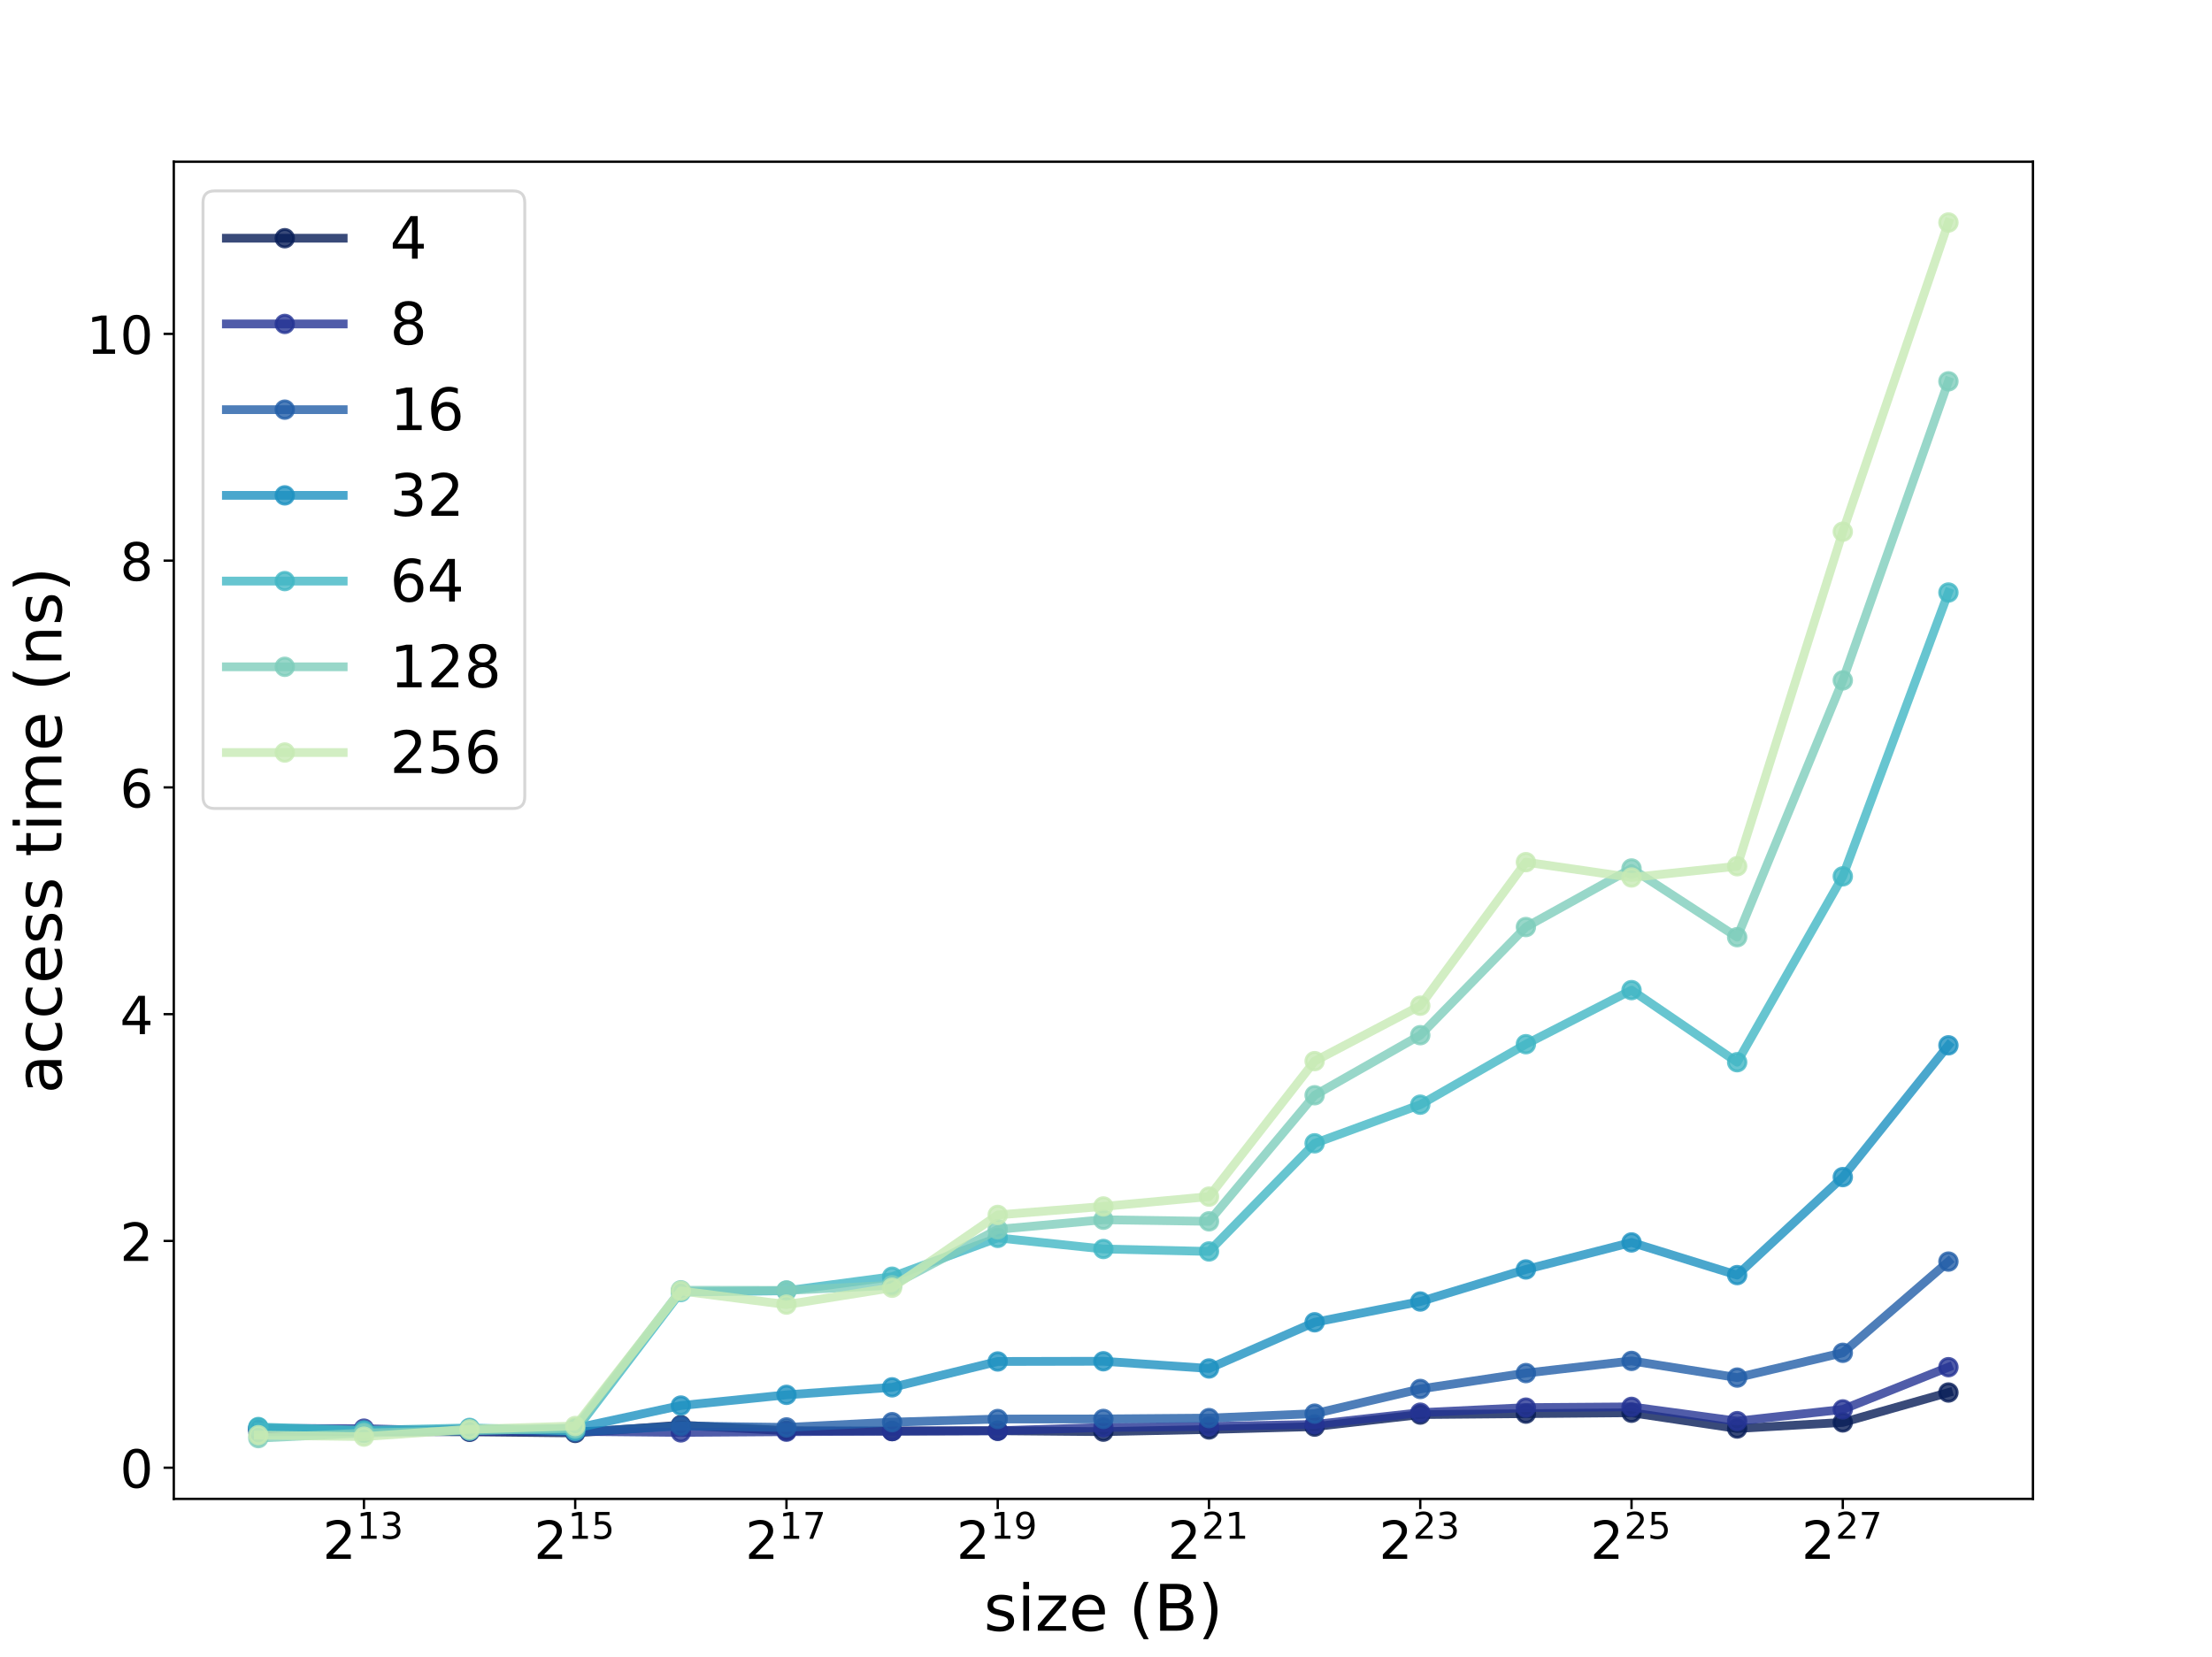 <?xml version="1.0" encoding="utf-8" standalone="no"?>
<!DOCTYPE svg PUBLIC "-//W3C//DTD SVG 1.1//EN"
  "http://www.w3.org/Graphics/SVG/1.1/DTD/svg11.dtd">
<!-- Created with matplotlib (http://matplotlib.org/) -->
<svg height="567.36pt" version="1.1" viewBox="0 0 757.44 567.36" width="757.44pt" xmlns="http://www.w3.org/2000/svg" xmlns:xlink="http://www.w3.org/1999/xlink">
 <defs>
  <style type="text/css">
*{stroke-linecap:butt;stroke-linejoin:round;}
  </style>
 </defs>
 <g id="figure_1">
  <g id="patch_1">
   <path d="M 0 567.36 
L 757.44 567.36 
L 757.44 0 
L 0 0 
z
" style="fill:#ffffff;"/>
  </g>
  <g id="axes_1">
   <g id="patch_2">
    <path d="M 59.513 513.326 
L 696.123 513.326 
L 696.123 55.385 
L 59.513 55.385 
z
" style="fill:#ffffff;"/>
   </g>
   <g id="matplotlib.axis_1">
    <g id="xtick_1">
     <g id="line2d_1">
      <defs>
       <path d="M 0 0 
L 0 3.5 
" id="m1b4992d5d9" style="stroke:#000000;stroke-width:0.8;"/>
      </defs>
      <g>
       <use style="stroke:#000000;stroke-width:0.8;" x="124.621" xlink:href="#m1b4992d5d9" y="513.326"/>
      </g>
     </g>
     <g id="text_1">
      <!-- $\mathdefault{2^{13}}$ -->
      <defs>
       <path d="M 19.188 8.297 
L 53.609 8.297 
L 53.609 0 
L 7.328 0 
L 7.328 8.297 
Q 12.938 14.109 22.625 23.891 
Q 32.328 33.688 34.812 36.531 
Q 39.547 41.844 41.422 45.531 
Q 43.312 49.219 43.312 52.781 
Q 43.312 58.594 39.234 62.25 
Q 35.156 65.922 28.609 65.922 
Q 23.969 65.922 18.812 64.312 
Q 13.672 62.703 7.812 59.422 
L 7.812 69.391 
Q 13.766 71.781 18.938 73 
Q 24.125 74.219 28.422 74.219 
Q 39.75 74.219 46.484 68.547 
Q 53.219 62.891 53.219 53.422 
Q 53.219 48.922 51.531 44.891 
Q 49.859 40.875 45.406 35.406 
Q 44.188 33.984 37.641 27.219 
Q 31.109 20.453 19.188 8.297 
z
" id="DejaVuSans-32"/>
       <path d="M 12.406 8.297 
L 28.516 8.297 
L 28.516 63.922 
L 10.984 60.406 
L 10.984 69.391 
L 28.422 72.906 
L 38.281 72.906 
L 38.281 8.297 
L 54.391 8.297 
L 54.391 0 
L 12.406 0 
z
" id="DejaVuSans-31"/>
       <path d="M 40.578 39.312 
Q 47.656 37.797 51.625 33 
Q 55.609 28.219 55.609 21.188 
Q 55.609 10.406 48.188 4.484 
Q 40.766 -1.422 27.094 -1.422 
Q 22.516 -1.422 17.656 -0.516 
Q 12.797 0.391 7.625 2.203 
L 7.625 11.719 
Q 11.719 9.328 16.594 8.109 
Q 21.484 6.891 26.812 6.891 
Q 36.078 6.891 40.938 10.547 
Q 45.797 14.203 45.797 21.188 
Q 45.797 27.641 41.281 31.266 
Q 36.766 34.906 28.719 34.906 
L 20.219 34.906 
L 20.219 43.016 
L 29.109 43.016 
Q 36.375 43.016 40.234 45.922 
Q 44.094 48.828 44.094 54.297 
Q 44.094 59.906 40.109 62.906 
Q 36.141 65.922 28.719 65.922 
Q 24.656 65.922 20.016 65.031 
Q 15.375 64.156 9.812 62.312 
L 9.812 71.094 
Q 15.438 72.656 20.344 73.438 
Q 25.25 74.219 29.594 74.219 
Q 40.828 74.219 47.359 69.109 
Q 53.906 64.016 53.906 55.328 
Q 53.906 49.266 50.438 45.094 
Q 46.969 40.922 40.578 39.312 
z
" id="DejaVuSans-33"/>
      </defs>
      <g transform="translate(110.491 534.003)scale(0.18 -0.18)">
       <use transform="translate(0 0.766)" xlink:href="#DejaVuSans-32"/>
       <use transform="translate(64.58 39.047)scale(0.7)" xlink:href="#DejaVuSans-31"/>
       <use transform="translate(109.116 39.047)scale(0.7)" xlink:href="#DejaVuSans-33"/>
      </g>
     </g>
    </g>
    <g id="xtick_2">
     <g id="line2d_2">
      <g>
       <use style="stroke:#000000;stroke-width:0.8;" x="196.963" xlink:href="#m1b4992d5d9" y="513.326"/>
      </g>
     </g>
     <g id="text_2">
      <!-- $\mathdefault{2^{15}}$ -->
      <defs>
       <path d="M 10.797 72.906 
L 49.516 72.906 
L 49.516 64.594 
L 19.828 64.594 
L 19.828 46.734 
Q 21.969 47.469 24.109 47.828 
Q 26.266 48.188 28.422 48.188 
Q 40.625 48.188 47.75 41.5 
Q 54.891 34.812 54.891 23.391 
Q 54.891 11.625 47.562 5.094 
Q 40.234 -1.422 26.906 -1.422 
Q 22.312 -1.422 17.547 -0.641 
Q 12.797 0.141 7.719 1.703 
L 7.719 11.625 
Q 12.109 9.234 16.797 8.062 
Q 21.484 6.891 26.703 6.891 
Q 35.156 6.891 40.078 11.328 
Q 45.016 15.766 45.016 23.391 
Q 45.016 31 40.078 35.438 
Q 35.156 39.891 26.703 39.891 
Q 22.75 39.891 18.812 39.016 
Q 14.891 38.141 10.797 36.281 
z
" id="DejaVuSans-35"/>
      </defs>
      <g transform="translate(182.833 534.003)scale(0.18 -0.18)">
       <use transform="translate(0 0.684)" xlink:href="#DejaVuSans-32"/>
       <use transform="translate(64.58 38.966)scale(0.7)" xlink:href="#DejaVuSans-31"/>
       <use transform="translate(109.116 38.966)scale(0.7)" xlink:href="#DejaVuSans-35"/>
      </g>
     </g>
    </g>
    <g id="xtick_3">
     <g id="line2d_3">
      <g>
       <use style="stroke:#000000;stroke-width:0.8;" x="269.305" xlink:href="#m1b4992d5d9" y="513.326"/>
      </g>
     </g>
     <g id="text_3">
      <!-- $\mathdefault{2^{17}}$ -->
      <defs>
       <path d="M 8.203 72.906 
L 55.078 72.906 
L 55.078 68.703 
L 28.609 0 
L 18.312 0 
L 43.219 64.594 
L 8.203 64.594 
z
" id="DejaVuSans-37"/>
      </defs>
      <g transform="translate(255.175 534.003)scale(0.18 -0.18)">
       <use transform="translate(0 0.684)" xlink:href="#DejaVuSans-32"/>
       <use transform="translate(64.58 38.966)scale(0.7)" xlink:href="#DejaVuSans-31"/>
       <use transform="translate(109.116 38.966)scale(0.7)" xlink:href="#DejaVuSans-37"/>
      </g>
     </g>
    </g>
    <g id="xtick_4">
     <g id="line2d_4">
      <g>
       <use style="stroke:#000000;stroke-width:0.8;" x="341.647" xlink:href="#m1b4992d5d9" y="513.326"/>
      </g>
     </g>
     <g id="text_4">
      <!-- $\mathdefault{2^{19}}$ -->
      <defs>
       <path d="M 10.984 1.516 
L 10.984 10.5 
Q 14.703 8.734 18.5 7.812 
Q 22.312 6.891 25.984 6.891 
Q 35.75 6.891 40.891 13.453 
Q 46.047 20.016 46.781 33.406 
Q 43.953 29.203 39.594 26.953 
Q 35.25 24.703 29.984 24.703 
Q 19.047 24.703 12.672 31.312 
Q 6.297 37.938 6.297 49.422 
Q 6.297 60.641 12.938 67.422 
Q 19.578 74.219 30.609 74.219 
Q 43.266 74.219 49.922 64.516 
Q 56.594 54.828 56.594 36.375 
Q 56.594 19.141 48.406 8.859 
Q 40.234 -1.422 26.422 -1.422 
Q 22.703 -1.422 18.891 -0.688 
Q 15.094 0.047 10.984 1.516 
z
M 30.609 32.422 
Q 37.25 32.422 41.125 36.953 
Q 45.016 41.5 45.016 49.422 
Q 45.016 57.281 41.125 61.844 
Q 37.25 66.406 30.609 66.406 
Q 23.969 66.406 20.094 61.844 
Q 16.219 57.281 16.219 49.422 
Q 16.219 41.5 20.094 36.953 
Q 23.969 32.422 30.609 32.422 
z
" id="DejaVuSans-39"/>
      </defs>
      <g transform="translate(327.517 534.003)scale(0.18 -0.18)">
       <use transform="translate(0 0.766)" xlink:href="#DejaVuSans-32"/>
       <use transform="translate(64.58 39.047)scale(0.7)" xlink:href="#DejaVuSans-31"/>
       <use transform="translate(109.116 39.047)scale(0.7)" xlink:href="#DejaVuSans-39"/>
      </g>
     </g>
    </g>
    <g id="xtick_5">
     <g id="line2d_5">
      <g>
       <use style="stroke:#000000;stroke-width:0.8;" x="413.989" xlink:href="#m1b4992d5d9" y="513.326"/>
      </g>
     </g>
     <g id="text_5">
      <!-- $\mathdefault{2^{21}}$ -->
      <g transform="translate(399.859 534.003)scale(0.18 -0.18)">
       <use transform="translate(0 0.766)" xlink:href="#DejaVuSans-32"/>
       <use transform="translate(64.58 39.047)scale(0.7)" xlink:href="#DejaVuSans-32"/>
       <use transform="translate(109.116 39.047)scale(0.7)" xlink:href="#DejaVuSans-31"/>
      </g>
     </g>
    </g>
    <g id="xtick_6">
     <g id="line2d_6">
      <g>
       <use style="stroke:#000000;stroke-width:0.8;" x="486.331" xlink:href="#m1b4992d5d9" y="513.326"/>
      </g>
     </g>
     <g id="text_6">
      <!-- $\mathdefault{2^{23}}$ -->
      <g transform="translate(472.201 534.003)scale(0.18 -0.18)">
       <use transform="translate(0 0.766)" xlink:href="#DejaVuSans-32"/>
       <use transform="translate(64.58 39.047)scale(0.7)" xlink:href="#DejaVuSans-32"/>
       <use transform="translate(109.116 39.047)scale(0.7)" xlink:href="#DejaVuSans-33"/>
      </g>
     </g>
    </g>
    <g id="xtick_7">
     <g id="line2d_7">
      <g>
       <use style="stroke:#000000;stroke-width:0.8;" x="558.673" xlink:href="#m1b4992d5d9" y="513.326"/>
      </g>
     </g>
     <g id="text_7">
      <!-- $\mathdefault{2^{25}}$ -->
      <g transform="translate(544.543 534.003)scale(0.18 -0.18)">
       <use transform="translate(0 0.766)" xlink:href="#DejaVuSans-32"/>
       <use transform="translate(64.58 39.047)scale(0.7)" xlink:href="#DejaVuSans-32"/>
       <use transform="translate(109.116 39.047)scale(0.7)" xlink:href="#DejaVuSans-35"/>
      </g>
     </g>
    </g>
    <g id="xtick_8">
     <g id="line2d_8">
      <g>
       <use style="stroke:#000000;stroke-width:0.8;" x="631.016" xlink:href="#m1b4992d5d9" y="513.326"/>
      </g>
     </g>
     <g id="text_8">
      <!-- $\mathdefault{2^{27}}$ -->
      <g transform="translate(616.886 534.003)scale(0.18 -0.18)">
       <use transform="translate(0 0.766)" xlink:href="#DejaVuSans-32"/>
       <use transform="translate(64.58 39.047)scale(0.7)" xlink:href="#DejaVuSans-32"/>
       <use transform="translate(109.116 39.047)scale(0.7)" xlink:href="#DejaVuSans-37"/>
      </g>
     </g>
    </g>
    <g id="text_9">
     <!-- size (B) -->
     <defs>
      <path d="M 44.281 53.078 
L 44.281 44.578 
Q 40.484 46.531 36.375 47.5 
Q 32.281 48.484 27.875 48.484 
Q 21.188 48.484 17.844 46.438 
Q 14.5 44.391 14.5 40.281 
Q 14.5 37.156 16.891 35.375 
Q 19.281 33.594 26.516 31.984 
L 29.594 31.297 
Q 39.156 29.25 43.188 25.516 
Q 47.219 21.781 47.219 15.094 
Q 47.219 7.469 41.188 3.016 
Q 35.156 -1.422 24.609 -1.422 
Q 20.219 -1.422 15.453 -0.562 
Q 10.688 0.297 5.422 2 
L 5.422 11.281 
Q 10.406 8.688 15.234 7.391 
Q 20.062 6.109 24.812 6.109 
Q 31.156 6.109 34.562 8.281 
Q 37.984 10.453 37.984 14.406 
Q 37.984 18.062 35.516 20.016 
Q 33.062 21.969 24.703 23.781 
L 21.578 24.516 
Q 13.234 26.266 9.516 29.906 
Q 5.812 33.547 5.812 39.891 
Q 5.812 47.609 11.281 51.797 
Q 16.75 56 26.812 56 
Q 31.781 56 36.172 55.266 
Q 40.578 54.547 44.281 53.078 
z
" id="DejaVuSans-73"/>
      <path d="M 9.422 54.688 
L 18.406 54.688 
L 18.406 0 
L 9.422 0 
z
M 9.422 75.984 
L 18.406 75.984 
L 18.406 64.594 
L 9.422 64.594 
z
" id="DejaVuSans-69"/>
      <path d="M 5.516 54.688 
L 48.188 54.688 
L 48.188 46.484 
L 14.406 7.172 
L 48.188 7.172 
L 48.188 0 
L 4.297 0 
L 4.297 8.203 
L 38.094 47.516 
L 5.516 47.516 
z
" id="DejaVuSans-7a"/>
      <path d="M 56.203 29.594 
L 56.203 25.203 
L 14.891 25.203 
Q 15.484 15.922 20.484 11.062 
Q 25.484 6.203 34.422 6.203 
Q 39.594 6.203 44.453 7.469 
Q 49.312 8.734 54.109 11.281 
L 54.109 2.781 
Q 49.266 0.734 44.188 -0.344 
Q 39.109 -1.422 33.891 -1.422 
Q 20.797 -1.422 13.156 6.188 
Q 5.516 13.812 5.516 26.812 
Q 5.516 40.234 12.766 48.109 
Q 20.016 56 32.328 56 
Q 43.359 56 49.781 48.891 
Q 56.203 41.797 56.203 29.594 
z
M 47.219 32.234 
Q 47.125 39.594 43.094 43.984 
Q 39.062 48.391 32.422 48.391 
Q 24.906 48.391 20.391 44.141 
Q 15.875 39.891 15.188 32.172 
z
" id="DejaVuSans-65"/>
      <path id="DejaVuSans-20"/>
      <path d="M 31 75.875 
Q 24.469 64.656 21.281 53.656 
Q 18.109 42.672 18.109 31.391 
Q 18.109 20.125 21.312 9.062 
Q 24.516 -2 31 -13.188 
L 23.188 -13.188 
Q 15.875 -1.703 12.234 9.375 
Q 8.594 20.453 8.594 31.391 
Q 8.594 42.281 12.203 53.312 
Q 15.828 64.359 23.188 75.875 
z
" id="DejaVuSans-28"/>
      <path d="M 19.672 34.812 
L 19.672 8.109 
L 35.5 8.109 
Q 43.453 8.109 47.281 11.406 
Q 51.125 14.703 51.125 21.484 
Q 51.125 28.328 47.281 31.562 
Q 43.453 34.812 35.5 34.812 
z
M 19.672 64.797 
L 19.672 42.828 
L 34.281 42.828 
Q 41.5 42.828 45.031 45.531 
Q 48.578 48.25 48.578 53.812 
Q 48.578 59.328 45.031 62.062 
Q 41.5 64.797 34.281 64.797 
z
M 9.812 72.906 
L 35.016 72.906 
Q 46.297 72.906 52.391 68.219 
Q 58.5 63.531 58.5 54.891 
Q 58.5 48.188 55.375 44.234 
Q 52.25 40.281 46.188 39.312 
Q 53.469 37.75 57.5 32.781 
Q 61.531 27.828 61.531 20.406 
Q 61.531 10.641 54.891 5.312 
Q 48.25 0 35.984 0 
L 9.812 0 
z
" id="DejaVuSans-42"/>
      <path d="M 8.016 75.875 
L 15.828 75.875 
Q 23.141 64.359 26.781 53.312 
Q 30.422 42.281 30.422 31.391 
Q 30.422 20.453 26.781 9.375 
Q 23.141 -1.703 15.828 -13.188 
L 8.016 -13.188 
Q 14.5 -2 17.703 9.062 
Q 20.906 20.125 20.906 31.391 
Q 20.906 42.672 17.703 53.656 
Q 14.5 64.656 8.016 75.875 
z
" id="DejaVuSans-29"/>
     </defs>
     <g transform="translate(336.864 558.463)scale(0.22 -0.22)">
      <use xlink:href="#DejaVuSans-73"/>
      <use x="52.1" xlink:href="#DejaVuSans-69"/>
      <use x="79.883" xlink:href="#DejaVuSans-7a"/>
      <use x="132.373" xlink:href="#DejaVuSans-65"/>
      <use x="193.896" xlink:href="#DejaVuSans-20"/>
      <use x="225.684" xlink:href="#DejaVuSans-28"/>
      <use x="264.697" xlink:href="#DejaVuSans-42"/>
      <use x="333.301" xlink:href="#DejaVuSans-29"/>
     </g>
    </g>
   </g>
   <g id="matplotlib.axis_2">
    <g id="ytick_1">
     <g id="line2d_9">
      <defs>
       <path d="M 0 0 
L -3.5 0 
" id="m13e0a50fef" style="stroke:#000000;stroke-width:0.8;"/>
      </defs>
      <g>
       <use style="stroke:#000000;stroke-width:0.8;" x="59.513" xlink:href="#m13e0a50fef" y="502.645"/>
      </g>
     </g>
     <g id="text_10">
      <!-- 0 -->
      <defs>
       <path d="M 31.781 66.406 
Q 24.172 66.406 20.328 58.906 
Q 16.5 51.422 16.5 36.375 
Q 16.5 21.391 20.328 13.891 
Q 24.172 6.391 31.781 6.391 
Q 39.453 6.391 43.281 13.891 
Q 47.125 21.391 47.125 36.375 
Q 47.125 51.422 43.281 58.906 
Q 39.453 66.406 31.781 66.406 
z
M 31.781 74.219 
Q 44.047 74.219 50.516 64.516 
Q 56.984 54.828 56.984 36.375 
Q 56.984 17.969 50.516 8.266 
Q 44.047 -1.422 31.781 -1.422 
Q 19.531 -1.422 13.062 8.266 
Q 6.594 17.969 6.594 36.375 
Q 6.594 54.828 13.062 64.516 
Q 19.531 74.219 31.781 74.219 
z
" id="DejaVuSans-30"/>
      </defs>
      <g transform="translate(41.061 509.484)scale(0.18 -0.18)">
       <use xlink:href="#DejaVuSans-30"/>
      </g>
     </g>
    </g>
    <g id="ytick_2">
     <g id="line2d_10">
      <g>
       <use style="stroke:#000000;stroke-width:0.8;" x="59.513" xlink:href="#m13e0a50fef" y="424.984"/>
      </g>
     </g>
     <g id="text_11">
      <!-- 2 -->
      <g transform="translate(41.061 431.823)scale(0.18 -0.18)">
       <use xlink:href="#DejaVuSans-32"/>
      </g>
     </g>
    </g>
    <g id="ytick_3">
     <g id="line2d_11">
      <g>
       <use style="stroke:#000000;stroke-width:0.8;" x="59.513" xlink:href="#m13e0a50fef" y="347.323"/>
      </g>
     </g>
     <g id="text_12">
      <!-- 4 -->
      <defs>
       <path d="M 37.797 64.312 
L 12.891 25.391 
L 37.797 25.391 
z
M 35.203 72.906 
L 47.609 72.906 
L 47.609 25.391 
L 58.016 25.391 
L 58.016 17.188 
L 47.609 17.188 
L 47.609 0 
L 37.797 0 
L 37.797 17.188 
L 4.891 17.188 
L 4.891 26.703 
z
" id="DejaVuSans-34"/>
      </defs>
      <g transform="translate(41.061 354.162)scale(0.18 -0.18)">
       <use xlink:href="#DejaVuSans-34"/>
      </g>
     </g>
    </g>
    <g id="ytick_4">
     <g id="line2d_12">
      <g>
       <use style="stroke:#000000;stroke-width:0.8;" x="59.513" xlink:href="#m13e0a50fef" y="269.662"/>
      </g>
     </g>
     <g id="text_13">
      <!-- 6 -->
      <defs>
       <path d="M 33.016 40.375 
Q 26.375 40.375 22.484 35.828 
Q 18.609 31.297 18.609 23.391 
Q 18.609 15.531 22.484 10.953 
Q 26.375 6.391 33.016 6.391 
Q 39.656 6.391 43.531 10.953 
Q 47.406 15.531 47.406 23.391 
Q 47.406 31.297 43.531 35.828 
Q 39.656 40.375 33.016 40.375 
z
M 52.594 71.297 
L 52.594 62.312 
Q 48.875 64.062 45.094 64.984 
Q 41.312 65.922 37.594 65.922 
Q 27.828 65.922 22.672 59.328 
Q 17.531 52.734 16.797 39.406 
Q 19.672 43.656 24.016 45.922 
Q 28.375 48.188 33.594 48.188 
Q 44.578 48.188 50.953 41.516 
Q 57.328 34.859 57.328 23.391 
Q 57.328 12.156 50.688 5.359 
Q 44.047 -1.422 33.016 -1.422 
Q 20.359 -1.422 13.672 8.266 
Q 6.984 17.969 6.984 36.375 
Q 6.984 53.656 15.188 63.938 
Q 23.391 74.219 37.203 74.219 
Q 40.922 74.219 44.703 73.484 
Q 48.484 72.75 52.594 71.297 
z
" id="DejaVuSans-36"/>
      </defs>
      <g transform="translate(41.061 276.501)scale(0.18 -0.18)">
       <use xlink:href="#DejaVuSans-36"/>
      </g>
     </g>
    </g>
    <g id="ytick_5">
     <g id="line2d_13">
      <g>
       <use style="stroke:#000000;stroke-width:0.8;" x="59.513" xlink:href="#m13e0a50fef" y="192.001"/>
      </g>
     </g>
     <g id="text_14">
      <!-- 8 -->
      <defs>
       <path d="M 31.781 34.625 
Q 24.75 34.625 20.719 30.859 
Q 16.703 27.094 16.703 20.516 
Q 16.703 13.922 20.719 10.156 
Q 24.75 6.391 31.781 6.391 
Q 38.812 6.391 42.859 10.172 
Q 46.922 13.969 46.922 20.516 
Q 46.922 27.094 42.891 30.859 
Q 38.875 34.625 31.781 34.625 
z
M 21.922 38.812 
Q 15.578 40.375 12.031 44.719 
Q 8.5 49.078 8.5 55.328 
Q 8.5 64.062 14.719 69.141 
Q 20.953 74.219 31.781 74.219 
Q 42.672 74.219 48.875 69.141 
Q 55.078 64.062 55.078 55.328 
Q 55.078 49.078 51.531 44.719 
Q 48 40.375 41.703 38.812 
Q 48.828 37.156 52.797 32.312 
Q 56.781 27.484 56.781 20.516 
Q 56.781 9.906 50.312 4.234 
Q 43.844 -1.422 31.781 -1.422 
Q 19.734 -1.422 13.25 4.234 
Q 6.781 9.906 6.781 20.516 
Q 6.781 27.484 10.781 32.312 
Q 14.797 37.156 21.922 38.812 
z
M 18.312 54.391 
Q 18.312 48.734 21.844 45.562 
Q 25.391 42.391 31.781 42.391 
Q 38.141 42.391 41.719 45.562 
Q 45.312 48.734 45.312 54.391 
Q 45.312 60.062 41.719 63.234 
Q 38.141 66.406 31.781 66.406 
Q 25.391 66.406 21.844 63.234 
Q 18.312 60.062 18.312 54.391 
z
" id="DejaVuSans-38"/>
      </defs>
      <g transform="translate(41.061 198.84)scale(0.18 -0.18)">
       <use xlink:href="#DejaVuSans-38"/>
      </g>
     </g>
    </g>
    <g id="ytick_6">
     <g id="line2d_14">
      <g>
       <use style="stroke:#000000;stroke-width:0.8;" x="59.513" xlink:href="#m13e0a50fef" y="114.34"/>
      </g>
     </g>
     <g id="text_15">
      <!-- 10 -->
      <g transform="translate(29.608 121.179)scale(0.18 -0.18)">
       <use xlink:href="#DejaVuSans-31"/>
       <use x="63.623" xlink:href="#DejaVuSans-30"/>
      </g>
     </g>
    </g>
    <g id="text_16">
     <!-- access time (ns) -->
     <defs>
      <path d="M 34.281 27.484 
Q 23.391 27.484 19.188 25 
Q 14.984 22.516 14.984 16.5 
Q 14.984 11.719 18.141 8.906 
Q 21.297 6.109 26.703 6.109 
Q 34.188 6.109 38.703 11.406 
Q 43.219 16.703 43.219 25.484 
L 43.219 27.484 
z
M 52.203 31.203 
L 52.203 0 
L 43.219 0 
L 43.219 8.297 
Q 40.141 3.328 35.547 0.953 
Q 30.953 -1.422 24.312 -1.422 
Q 15.922 -1.422 10.953 3.297 
Q 6 8.016 6 15.922 
Q 6 25.141 12.172 29.828 
Q 18.359 34.516 30.609 34.516 
L 43.219 34.516 
L 43.219 35.406 
Q 43.219 41.609 39.141 45 
Q 35.062 48.391 27.688 48.391 
Q 23 48.391 18.547 47.266 
Q 14.109 46.141 10.016 43.891 
L 10.016 52.203 
Q 14.938 54.109 19.578 55.047 
Q 24.219 56 28.609 56 
Q 40.484 56 46.344 49.844 
Q 52.203 43.703 52.203 31.203 
z
" id="DejaVuSans-61"/>
      <path d="M 48.781 52.594 
L 48.781 44.188 
Q 44.969 46.297 41.141 47.344 
Q 37.312 48.391 33.406 48.391 
Q 24.656 48.391 19.812 42.844 
Q 14.984 37.312 14.984 27.297 
Q 14.984 17.281 19.812 11.734 
Q 24.656 6.203 33.406 6.203 
Q 37.312 6.203 41.141 7.25 
Q 44.969 8.297 48.781 10.406 
L 48.781 2.094 
Q 45.016 0.344 40.984 -0.531 
Q 36.969 -1.422 32.422 -1.422 
Q 20.062 -1.422 12.781 6.344 
Q 5.516 14.109 5.516 27.297 
Q 5.516 40.672 12.859 48.328 
Q 20.219 56 33.016 56 
Q 37.156 56 41.109 55.141 
Q 45.062 54.297 48.781 52.594 
z
" id="DejaVuSans-63"/>
      <path d="M 18.312 70.219 
L 18.312 54.688 
L 36.812 54.688 
L 36.812 47.703 
L 18.312 47.703 
L 18.312 18.016 
Q 18.312 11.328 20.141 9.422 
Q 21.969 7.516 27.594 7.516 
L 36.812 7.516 
L 36.812 0 
L 27.594 0 
Q 17.188 0 13.234 3.875 
Q 9.281 7.766 9.281 18.016 
L 9.281 47.703 
L 2.688 47.703 
L 2.688 54.688 
L 9.281 54.688 
L 9.281 70.219 
z
" id="DejaVuSans-74"/>
      <path d="M 52 44.188 
Q 55.375 50.25 60.062 53.125 
Q 64.75 56 71.094 56 
Q 79.641 56 84.281 50.016 
Q 88.922 44.047 88.922 33.016 
L 88.922 0 
L 79.891 0 
L 79.891 32.719 
Q 79.891 40.578 77.094 44.375 
Q 74.312 48.188 68.609 48.188 
Q 61.625 48.188 57.562 43.547 
Q 53.516 38.922 53.516 30.906 
L 53.516 0 
L 44.484 0 
L 44.484 32.719 
Q 44.484 40.625 41.703 44.406 
Q 38.922 48.188 33.109 48.188 
Q 26.219 48.188 22.156 43.531 
Q 18.109 38.875 18.109 30.906 
L 18.109 0 
L 9.078 0 
L 9.078 54.688 
L 18.109 54.688 
L 18.109 46.188 
Q 21.188 51.219 25.484 53.609 
Q 29.781 56 35.688 56 
Q 41.656 56 45.828 52.969 
Q 50 49.953 52 44.188 
z
" id="DejaVuSans-6d"/>
      <path d="M 54.891 33.016 
L 54.891 0 
L 45.906 0 
L 45.906 32.719 
Q 45.906 40.484 42.875 44.328 
Q 39.844 48.188 33.797 48.188 
Q 26.516 48.188 22.312 43.547 
Q 18.109 38.922 18.109 30.906 
L 18.109 0 
L 9.078 0 
L 9.078 54.688 
L 18.109 54.688 
L 18.109 46.188 
Q 21.344 51.125 25.703 53.562 
Q 30.078 56 35.797 56 
Q 45.219 56 50.047 50.172 
Q 54.891 44.344 54.891 33.016 
z
" id="DejaVuSans-6e"/>
     </defs>
     <g transform="translate(21.033 374.55)rotate(-90)scale(0.22 -0.22)">
      <use xlink:href="#DejaVuSans-61"/>
      <use x="61.279" xlink:href="#DejaVuSans-63"/>
      <use x="116.26" xlink:href="#DejaVuSans-63"/>
      <use x="171.24" xlink:href="#DejaVuSans-65"/>
      <use x="232.764" xlink:href="#DejaVuSans-73"/>
      <use x="284.863" xlink:href="#DejaVuSans-73"/>
      <use x="336.963" xlink:href="#DejaVuSans-20"/>
      <use x="368.75" xlink:href="#DejaVuSans-74"/>
      <use x="407.959" xlink:href="#DejaVuSans-69"/>
      <use x="435.742" xlink:href="#DejaVuSans-6d"/>
      <use x="533.154" xlink:href="#DejaVuSans-65"/>
      <use x="594.678" xlink:href="#DejaVuSans-20"/>
      <use x="626.465" xlink:href="#DejaVuSans-28"/>
      <use x="665.479" xlink:href="#DejaVuSans-6e"/>
      <use x="728.857" xlink:href="#DejaVuSans-73"/>
      <use x="780.957" xlink:href="#DejaVuSans-29"/>
     </g>
    </g>
   </g>
   <g id="line2d_15">
    <path clip-path="url(#p37ee401381)" d="M 88.45 489.513 
L 124.621 490.208 
L 160.792 490.347 
L 196.963 490.74 
L 233.134 488.076 
L 269.305 489.967 
L 305.476 490.099 
L 341.647 489.978 
L 377.818 490.301 
L 413.989 489.547 
L 450.16 488.573 
L 486.331 484.449 
L 522.502 484.131 
L 558.673 483.82 
L 594.845 489.221 
L 631.016 487.136 
L 667.187 476.896 
" style="fill:none;stroke:#081d58;stroke-linecap:square;stroke-opacity:0.8;stroke-width:3;"/>
    <defs>
     <path d="M 0 3 
C 0.796 3 1.559 2.684 2.121 2.121 
C 2.684 1.559 3 0.796 3 0 
C 3 -0.796 2.684 -1.559 2.121 -2.121 
C 1.559 -2.684 0.796 -3 0 -3 
C -0.796 -3 -1.559 -2.684 -2.121 -2.121 
C -2.684 -1.559 -3 -0.796 -3 0 
C -3 0.796 -2.684 1.559 -2.121 2.121 
C -1.559 2.684 -0.796 3 0 3 
z
" id="m986c1ce2df" style="stroke:#081d58;stroke-opacity:0.8;"/>
    </defs>
    <g clip-path="url(#p37ee401381)">
     <use style="fill:#081d58;fill-opacity:0.8;stroke:#081d58;stroke-opacity:0.8;" x="88.45" xlink:href="#m986c1ce2df" y="489.513"/>
     <use style="fill:#081d58;fill-opacity:0.8;stroke:#081d58;stroke-opacity:0.8;" x="124.621" xlink:href="#m986c1ce2df" y="490.208"/>
     <use style="fill:#081d58;fill-opacity:0.8;stroke:#081d58;stroke-opacity:0.8;" x="160.792" xlink:href="#m986c1ce2df" y="490.347"/>
     <use style="fill:#081d58;fill-opacity:0.8;stroke:#081d58;stroke-opacity:0.8;" x="196.963" xlink:href="#m986c1ce2df" y="490.74"/>
     <use style="fill:#081d58;fill-opacity:0.8;stroke:#081d58;stroke-opacity:0.8;" x="233.134" xlink:href="#m986c1ce2df" y="488.076"/>
     <use style="fill:#081d58;fill-opacity:0.8;stroke:#081d58;stroke-opacity:0.8;" x="269.305" xlink:href="#m986c1ce2df" y="489.967"/>
     <use style="fill:#081d58;fill-opacity:0.8;stroke:#081d58;stroke-opacity:0.8;" x="305.476" xlink:href="#m986c1ce2df" y="490.099"/>
     <use style="fill:#081d58;fill-opacity:0.8;stroke:#081d58;stroke-opacity:0.8;" x="341.647" xlink:href="#m986c1ce2df" y="489.978"/>
     <use style="fill:#081d58;fill-opacity:0.8;stroke:#081d58;stroke-opacity:0.8;" x="377.818" xlink:href="#m986c1ce2df" y="490.301"/>
     <use style="fill:#081d58;fill-opacity:0.8;stroke:#081d58;stroke-opacity:0.8;" x="413.989" xlink:href="#m986c1ce2df" y="489.547"/>
     <use style="fill:#081d58;fill-opacity:0.8;stroke:#081d58;stroke-opacity:0.8;" x="450.16" xlink:href="#m986c1ce2df" y="488.573"/>
     <use style="fill:#081d58;fill-opacity:0.8;stroke:#081d58;stroke-opacity:0.8;" x="486.331" xlink:href="#m986c1ce2df" y="484.449"/>
     <use style="fill:#081d58;fill-opacity:0.8;stroke:#081d58;stroke-opacity:0.8;" x="522.502" xlink:href="#m986c1ce2df" y="484.131"/>
     <use style="fill:#081d58;fill-opacity:0.8;stroke:#081d58;stroke-opacity:0.8;" x="558.673" xlink:href="#m986c1ce2df" y="483.82"/>
     <use style="fill:#081d58;fill-opacity:0.8;stroke:#081d58;stroke-opacity:0.8;" x="594.845" xlink:href="#m986c1ce2df" y="489.221"/>
     <use style="fill:#081d58;fill-opacity:0.8;stroke:#081d58;stroke-opacity:0.8;" x="631.016" xlink:href="#m986c1ce2df" y="487.136"/>
     <use style="fill:#081d58;fill-opacity:0.8;stroke:#081d58;stroke-opacity:0.8;" x="667.187" xlink:href="#m986c1ce2df" y="476.896"/>
    </g>
   </g>
   <g id="line2d_16">
    <path clip-path="url(#p37ee401381)" d="M 88.45 489.202 
L 124.621 489.272 
L 160.792 490.223 
L 196.963 490.196 
L 233.134 490.557 
L 269.305 490.309 
L 305.476 490.107 
L 341.647 489.998 
L 377.818 488.864 
L 413.989 488.526 
L 450.16 487.831 
L 486.331 483.797 
L 522.502 482.073 
L 558.673 481.816 
L 594.845 486.701 
L 631.016 482.682 
L 667.187 468.218 
" style="fill:none;stroke:#253494;stroke-linecap:square;stroke-opacity:0.8;stroke-width:3;"/>
    <defs>
     <path d="M 0 3 
C 0.796 3 1.559 2.684 2.121 2.121 
C 2.684 1.559 3 0.796 3 0 
C 3 -0.796 2.684 -1.559 2.121 -2.121 
C 1.559 -2.684 0.796 -3 0 -3 
C -0.796 -3 -1.559 -2.684 -2.121 -2.121 
C -2.684 -1.559 -3 -0.796 -3 0 
C -3 0.796 -2.684 1.559 -2.121 2.121 
C -1.559 2.684 -0.796 3 0 3 
z
" id="m1766ca2cbb" style="stroke:#253494;stroke-opacity:0.8;"/>
    </defs>
    <g clip-path="url(#p37ee401381)">
     <use style="fill:#253494;fill-opacity:0.8;stroke:#253494;stroke-opacity:0.8;" x="88.45" xlink:href="#m1766ca2cbb" y="489.202"/>
     <use style="fill:#253494;fill-opacity:0.8;stroke:#253494;stroke-opacity:0.8;" x="124.621" xlink:href="#m1766ca2cbb" y="489.272"/>
     <use style="fill:#253494;fill-opacity:0.8;stroke:#253494;stroke-opacity:0.8;" x="160.792" xlink:href="#m1766ca2cbb" y="490.223"/>
     <use style="fill:#253494;fill-opacity:0.8;stroke:#253494;stroke-opacity:0.8;" x="196.963" xlink:href="#m1766ca2cbb" y="490.196"/>
     <use style="fill:#253494;fill-opacity:0.8;stroke:#253494;stroke-opacity:0.8;" x="233.134" xlink:href="#m1766ca2cbb" y="490.557"/>
     <use style="fill:#253494;fill-opacity:0.8;stroke:#253494;stroke-opacity:0.8;" x="269.305" xlink:href="#m1766ca2cbb" y="490.309"/>
     <use style="fill:#253494;fill-opacity:0.8;stroke:#253494;stroke-opacity:0.8;" x="305.476" xlink:href="#m1766ca2cbb" y="490.107"/>
     <use style="fill:#253494;fill-opacity:0.8;stroke:#253494;stroke-opacity:0.8;" x="341.647" xlink:href="#m1766ca2cbb" y="489.998"/>
     <use style="fill:#253494;fill-opacity:0.8;stroke:#253494;stroke-opacity:0.8;" x="377.818" xlink:href="#m1766ca2cbb" y="488.864"/>
     <use style="fill:#253494;fill-opacity:0.8;stroke:#253494;stroke-opacity:0.8;" x="413.989" xlink:href="#m1766ca2cbb" y="488.526"/>
     <use style="fill:#253494;fill-opacity:0.8;stroke:#253494;stroke-opacity:0.8;" x="450.16" xlink:href="#m1766ca2cbb" y="487.831"/>
     <use style="fill:#253494;fill-opacity:0.8;stroke:#253494;stroke-opacity:0.8;" x="486.331" xlink:href="#m1766ca2cbb" y="483.797"/>
     <use style="fill:#253494;fill-opacity:0.8;stroke:#253494;stroke-opacity:0.8;" x="522.502" xlink:href="#m1766ca2cbb" y="482.073"/>
     <use style="fill:#253494;fill-opacity:0.8;stroke:#253494;stroke-opacity:0.8;" x="558.673" xlink:href="#m1766ca2cbb" y="481.816"/>
     <use style="fill:#253494;fill-opacity:0.8;stroke:#253494;stroke-opacity:0.8;" x="594.845" xlink:href="#m1766ca2cbb" y="486.701"/>
     <use style="fill:#253494;fill-opacity:0.8;stroke:#253494;stroke-opacity:0.8;" x="631.016" xlink:href="#m1766ca2cbb" y="482.682"/>
     <use style="fill:#253494;fill-opacity:0.8;stroke:#253494;stroke-opacity:0.8;" x="667.187" xlink:href="#m1766ca2cbb" y="468.218"/>
    </g>
   </g>
   <g id="line2d_17">
    <path clip-path="url(#p37ee401381)" d="M 88.45 490.285 
L 124.621 490.406 
L 160.792 489.338 
L 196.963 490.444 
L 233.134 488.359 
L 269.305 488.849 
L 305.476 487.055 
L 341.647 485.975 
L 377.818 485.944 
L 413.989 485.661 
L 450.16 484.131 
L 486.331 475.677 
L 522.502 470.241 
L 558.673 466.074 
L 594.845 471.786 
L 631.016 463.298 
L 667.187 432.055 
" style="fill:none;stroke:#225ea8;stroke-linecap:square;stroke-opacity:0.8;stroke-width:3;"/>
    <defs>
     <path d="M 0 3 
C 0.796 3 1.559 2.684 2.121 2.121 
C 2.684 1.559 3 0.796 3 0 
C 3 -0.796 2.684 -1.559 2.121 -2.121 
C 1.559 -2.684 0.796 -3 0 -3 
C -0.796 -3 -1.559 -2.684 -2.121 -2.121 
C -2.684 -1.559 -3 -0.796 -3 0 
C -3 0.796 -2.684 1.559 -2.121 2.121 
C -1.559 2.684 -0.796 3 0 3 
z
" id="m3d11b00b1d" style="stroke:#225ea8;stroke-opacity:0.8;"/>
    </defs>
    <g clip-path="url(#p37ee401381)">
     <use style="fill:#225ea8;fill-opacity:0.8;stroke:#225ea8;stroke-opacity:0.8;" x="88.45" xlink:href="#m3d11b00b1d" y="490.285"/>
     <use style="fill:#225ea8;fill-opacity:0.8;stroke:#225ea8;stroke-opacity:0.8;" x="124.621" xlink:href="#m3d11b00b1d" y="490.406"/>
     <use style="fill:#225ea8;fill-opacity:0.8;stroke:#225ea8;stroke-opacity:0.8;" x="160.792" xlink:href="#m3d11b00b1d" y="489.338"/>
     <use style="fill:#225ea8;fill-opacity:0.8;stroke:#225ea8;stroke-opacity:0.8;" x="196.963" xlink:href="#m3d11b00b1d" y="490.444"/>
     <use style="fill:#225ea8;fill-opacity:0.8;stroke:#225ea8;stroke-opacity:0.8;" x="233.134" xlink:href="#m3d11b00b1d" y="488.359"/>
     <use style="fill:#225ea8;fill-opacity:0.8;stroke:#225ea8;stroke-opacity:0.8;" x="269.305" xlink:href="#m3d11b00b1d" y="488.849"/>
     <use style="fill:#225ea8;fill-opacity:0.8;stroke:#225ea8;stroke-opacity:0.8;" x="305.476" xlink:href="#m3d11b00b1d" y="487.055"/>
     <use style="fill:#225ea8;fill-opacity:0.8;stroke:#225ea8;stroke-opacity:0.8;" x="341.647" xlink:href="#m3d11b00b1d" y="485.975"/>
     <use style="fill:#225ea8;fill-opacity:0.8;stroke:#225ea8;stroke-opacity:0.8;" x="377.818" xlink:href="#m3d11b00b1d" y="485.944"/>
     <use style="fill:#225ea8;fill-opacity:0.8;stroke:#225ea8;stroke-opacity:0.8;" x="413.989" xlink:href="#m3d11b00b1d" y="485.661"/>
     <use style="fill:#225ea8;fill-opacity:0.8;stroke:#225ea8;stroke-opacity:0.8;" x="450.16" xlink:href="#m3d11b00b1d" y="484.131"/>
     <use style="fill:#225ea8;fill-opacity:0.8;stroke:#225ea8;stroke-opacity:0.8;" x="486.331" xlink:href="#m3d11b00b1d" y="475.677"/>
     <use style="fill:#225ea8;fill-opacity:0.8;stroke:#225ea8;stroke-opacity:0.8;" x="522.502" xlink:href="#m3d11b00b1d" y="470.241"/>
     <use style="fill:#225ea8;fill-opacity:0.8;stroke:#225ea8;stroke-opacity:0.8;" x="558.673" xlink:href="#m3d11b00b1d" y="466.074"/>
     <use style="fill:#225ea8;fill-opacity:0.8;stroke:#225ea8;stroke-opacity:0.8;" x="594.845" xlink:href="#m3d11b00b1d" y="471.786"/>
     <use style="fill:#225ea8;fill-opacity:0.8;stroke:#225ea8;stroke-opacity:0.8;" x="631.016" xlink:href="#m3d11b00b1d" y="463.298"/>
     <use style="fill:#225ea8;fill-opacity:0.8;stroke:#225ea8;stroke-opacity:0.8;" x="667.187" xlink:href="#m3d11b00b1d" y="432.055"/>
    </g>
   </g>
   <g id="line2d_18">
    <path clip-path="url(#p37ee401381)" d="M 88.45 488.93 
L 124.621 490.165 
L 160.792 489.947 
L 196.963 489.136 
L 233.134 481.362 
L 269.305 477.696 
L 305.476 475.122 
L 341.647 466.265 
L 377.818 466.191 
L 413.989 468.664 
L 450.16 452.845 
L 486.331 445.727 
L 522.502 434.754 
L 558.673 425.497 
L 594.845 436.684 
L 631.016 403.122 
L 667.187 357.99 
" style="fill:none;stroke:#1d91c0;stroke-linecap:square;stroke-opacity:0.8;stroke-width:3;"/>
    <defs>
     <path d="M 0 3 
C 0.796 3 1.559 2.684 2.121 2.121 
C 2.684 1.559 3 0.796 3 0 
C 3 -0.796 2.684 -1.559 2.121 -2.121 
C 1.559 -2.684 0.796 -3 0 -3 
C -0.796 -3 -1.559 -2.684 -2.121 -2.121 
C -2.684 -1.559 -3 -0.796 -3 0 
C -3 0.796 -2.684 1.559 -2.121 2.121 
C -1.559 2.684 -0.796 3 0 3 
z
" id="md4cbfc3d6c" style="stroke:#1d91c0;stroke-opacity:0.8;"/>
    </defs>
    <g clip-path="url(#p37ee401381)">
     <use style="fill:#1d91c0;fill-opacity:0.8;stroke:#1d91c0;stroke-opacity:0.8;" x="88.45" xlink:href="#md4cbfc3d6c" y="488.93"/>
     <use style="fill:#1d91c0;fill-opacity:0.8;stroke:#1d91c0;stroke-opacity:0.8;" x="124.621" xlink:href="#md4cbfc3d6c" y="490.165"/>
     <use style="fill:#1d91c0;fill-opacity:0.8;stroke:#1d91c0;stroke-opacity:0.8;" x="160.792" xlink:href="#md4cbfc3d6c" y="489.947"/>
     <use style="fill:#1d91c0;fill-opacity:0.8;stroke:#1d91c0;stroke-opacity:0.8;" x="196.963" xlink:href="#md4cbfc3d6c" y="489.136"/>
     <use style="fill:#1d91c0;fill-opacity:0.8;stroke:#1d91c0;stroke-opacity:0.8;" x="233.134" xlink:href="#md4cbfc3d6c" y="481.362"/>
     <use style="fill:#1d91c0;fill-opacity:0.8;stroke:#1d91c0;stroke-opacity:0.8;" x="269.305" xlink:href="#md4cbfc3d6c" y="477.696"/>
     <use style="fill:#1d91c0;fill-opacity:0.8;stroke:#1d91c0;stroke-opacity:0.8;" x="305.476" xlink:href="#md4cbfc3d6c" y="475.122"/>
     <use style="fill:#1d91c0;fill-opacity:0.8;stroke:#1d91c0;stroke-opacity:0.8;" x="341.647" xlink:href="#md4cbfc3d6c" y="466.265"/>
     <use style="fill:#1d91c0;fill-opacity:0.8;stroke:#1d91c0;stroke-opacity:0.8;" x="377.818" xlink:href="#md4cbfc3d6c" y="466.191"/>
     <use style="fill:#1d91c0;fill-opacity:0.8;stroke:#1d91c0;stroke-opacity:0.8;" x="413.989" xlink:href="#md4cbfc3d6c" y="468.664"/>
     <use style="fill:#1d91c0;fill-opacity:0.8;stroke:#1d91c0;stroke-opacity:0.8;" x="450.16" xlink:href="#md4cbfc3d6c" y="452.845"/>
     <use style="fill:#1d91c0;fill-opacity:0.8;stroke:#1d91c0;stroke-opacity:0.8;" x="486.331" xlink:href="#md4cbfc3d6c" y="445.727"/>
     <use style="fill:#1d91c0;fill-opacity:0.8;stroke:#1d91c0;stroke-opacity:0.8;" x="522.502" xlink:href="#md4cbfc3d6c" y="434.754"/>
     <use style="fill:#1d91c0;fill-opacity:0.8;stroke:#1d91c0;stroke-opacity:0.8;" x="558.673" xlink:href="#md4cbfc3d6c" y="425.497"/>
     <use style="fill:#1d91c0;fill-opacity:0.8;stroke:#1d91c0;stroke-opacity:0.8;" x="594.845" xlink:href="#md4cbfc3d6c" y="436.684"/>
     <use style="fill:#1d91c0;fill-opacity:0.8;stroke:#1d91c0;stroke-opacity:0.8;" x="631.016" xlink:href="#md4cbfc3d6c" y="403.122"/>
     <use style="fill:#1d91c0;fill-opacity:0.8;stroke:#1d91c0;stroke-opacity:0.8;" x="667.187" xlink:href="#md4cbfc3d6c" y="357.99"/>
    </g>
   </g>
   <g id="line2d_19">
    <path clip-path="url(#p37ee401381)" d="M 88.45 488.713 
L 124.621 489.858 
L 160.792 489.012 
L 196.963 490.021 
L 233.134 442.473 
L 269.305 442.038 
L 305.476 437.235 
L 341.647 423.939 
L 377.818 427.741 
L 413.989 428.584 
L 450.16 391.551 
L 486.331 378.325 
L 522.502 357.605 
L 558.673 339.087 
L 594.845 363.775 
L 631.016 300.128 
L 667.187 202.92 
" style="fill:none;stroke:#41b6c4;stroke-linecap:square;stroke-opacity:0.8;stroke-width:3;"/>
    <defs>
     <path d="M 0 3 
C 0.796 3 1.559 2.684 2.121 2.121 
C 2.684 1.559 3 0.796 3 0 
C 3 -0.796 2.684 -1.559 2.121 -2.121 
C 1.559 -2.684 0.796 -3 0 -3 
C -0.796 -3 -1.559 -2.684 -2.121 -2.121 
C -2.684 -1.559 -3 -0.796 -3 0 
C -3 0.796 -2.684 1.559 -2.121 2.121 
C -1.559 2.684 -0.796 3 0 3 
z
" id="m5ad67a27da" style="stroke:#41b6c4;stroke-opacity:0.8;"/>
    </defs>
    <g clip-path="url(#p37ee401381)">
     <use style="fill:#41b6c4;fill-opacity:0.8;stroke:#41b6c4;stroke-opacity:0.8;" x="88.45" xlink:href="#m5ad67a27da" y="488.713"/>
     <use style="fill:#41b6c4;fill-opacity:0.8;stroke:#41b6c4;stroke-opacity:0.8;" x="124.621" xlink:href="#m5ad67a27da" y="489.858"/>
     <use style="fill:#41b6c4;fill-opacity:0.8;stroke:#41b6c4;stroke-opacity:0.8;" x="160.792" xlink:href="#m5ad67a27da" y="489.012"/>
     <use style="fill:#41b6c4;fill-opacity:0.8;stroke:#41b6c4;stroke-opacity:0.8;" x="196.963" xlink:href="#m5ad67a27da" y="490.021"/>
     <use style="fill:#41b6c4;fill-opacity:0.8;stroke:#41b6c4;stroke-opacity:0.8;" x="233.134" xlink:href="#m5ad67a27da" y="442.473"/>
     <use style="fill:#41b6c4;fill-opacity:0.8;stroke:#41b6c4;stroke-opacity:0.8;" x="269.305" xlink:href="#m5ad67a27da" y="442.038"/>
     <use style="fill:#41b6c4;fill-opacity:0.8;stroke:#41b6c4;stroke-opacity:0.8;" x="305.476" xlink:href="#m5ad67a27da" y="437.235"/>
     <use style="fill:#41b6c4;fill-opacity:0.8;stroke:#41b6c4;stroke-opacity:0.8;" x="341.647" xlink:href="#m5ad67a27da" y="423.939"/>
     <use style="fill:#41b6c4;fill-opacity:0.8;stroke:#41b6c4;stroke-opacity:0.8;" x="377.818" xlink:href="#m5ad67a27da" y="427.741"/>
     <use style="fill:#41b6c4;fill-opacity:0.8;stroke:#41b6c4;stroke-opacity:0.8;" x="413.989" xlink:href="#m5ad67a27da" y="428.584"/>
     <use style="fill:#41b6c4;fill-opacity:0.8;stroke:#41b6c4;stroke-opacity:0.8;" x="450.16" xlink:href="#m5ad67a27da" y="391.551"/>
     <use style="fill:#41b6c4;fill-opacity:0.8;stroke:#41b6c4;stroke-opacity:0.8;" x="486.331" xlink:href="#m5ad67a27da" y="378.325"/>
     <use style="fill:#41b6c4;fill-opacity:0.8;stroke:#41b6c4;stroke-opacity:0.8;" x="522.502" xlink:href="#m5ad67a27da" y="357.605"/>
     <use style="fill:#41b6c4;fill-opacity:0.8;stroke:#41b6c4;stroke-opacity:0.8;" x="558.673" xlink:href="#m5ad67a27da" y="339.087"/>
     <use style="fill:#41b6c4;fill-opacity:0.8;stroke:#41b6c4;stroke-opacity:0.8;" x="594.845" xlink:href="#m5ad67a27da" y="363.775"/>
     <use style="fill:#41b6c4;fill-opacity:0.8;stroke:#41b6c4;stroke-opacity:0.8;" x="631.016" xlink:href="#m5ad67a27da" y="300.128"/>
     <use style="fill:#41b6c4;fill-opacity:0.8;stroke:#41b6c4;stroke-opacity:0.8;" x="667.187" xlink:href="#m5ad67a27da" y="202.92"/>
    </g>
   </g>
   <g id="line2d_20">
    <path clip-path="url(#p37ee401381)" d="M 88.45 492.51 
L 124.621 490.775 
L 160.792 489.92 
L 196.963 489.159 
L 233.134 441.875 
L 269.305 441.93 
L 305.476 440.163 
L 341.647 421.016 
L 377.818 417.73 
L 413.989 418.27 
L 450.16 375.091 
L 486.331 354.518 
L 522.502 317.486 
L 558.673 297.43 
L 594.845 320.957 
L 631.016 233.01 
L 667.187 130.594 
" style="fill:none;stroke:#7fcdbb;stroke-linecap:square;stroke-opacity:0.8;stroke-width:3;"/>
    <defs>
     <path d="M 0 3 
C 0.796 3 1.559 2.684 2.121 2.121 
C 2.684 1.559 3 0.796 3 0 
C 3 -0.796 2.684 -1.559 2.121 -2.121 
C 1.559 -2.684 0.796 -3 0 -3 
C -0.796 -3 -1.559 -2.684 -2.121 -2.121 
C -2.684 -1.559 -3 -0.796 -3 0 
C -3 0.796 -2.684 1.559 -2.121 2.121 
C -1.559 2.684 -0.796 3 0 3 
z
" id="m121ba39549" style="stroke:#7fcdbb;stroke-opacity:0.8;"/>
    </defs>
    <g clip-path="url(#p37ee401381)">
     <use style="fill:#7fcdbb;fill-opacity:0.8;stroke:#7fcdbb;stroke-opacity:0.8;" x="88.45" xlink:href="#m121ba39549" y="492.51"/>
     <use style="fill:#7fcdbb;fill-opacity:0.8;stroke:#7fcdbb;stroke-opacity:0.8;" x="124.621" xlink:href="#m121ba39549" y="490.775"/>
     <use style="fill:#7fcdbb;fill-opacity:0.8;stroke:#7fcdbb;stroke-opacity:0.8;" x="160.792" xlink:href="#m121ba39549" y="489.92"/>
     <use style="fill:#7fcdbb;fill-opacity:0.8;stroke:#7fcdbb;stroke-opacity:0.8;" x="196.963" xlink:href="#m121ba39549" y="489.159"/>
     <use style="fill:#7fcdbb;fill-opacity:0.8;stroke:#7fcdbb;stroke-opacity:0.8;" x="233.134" xlink:href="#m121ba39549" y="441.875"/>
     <use style="fill:#7fcdbb;fill-opacity:0.8;stroke:#7fcdbb;stroke-opacity:0.8;" x="269.305" xlink:href="#m121ba39549" y="441.93"/>
     <use style="fill:#7fcdbb;fill-opacity:0.8;stroke:#7fcdbb;stroke-opacity:0.8;" x="305.476" xlink:href="#m121ba39549" y="440.163"/>
     <use style="fill:#7fcdbb;fill-opacity:0.8;stroke:#7fcdbb;stroke-opacity:0.8;" x="341.647" xlink:href="#m121ba39549" y="421.016"/>
     <use style="fill:#7fcdbb;fill-opacity:0.8;stroke:#7fcdbb;stroke-opacity:0.8;" x="377.818" xlink:href="#m121ba39549" y="417.73"/>
     <use style="fill:#7fcdbb;fill-opacity:0.8;stroke:#7fcdbb;stroke-opacity:0.8;" x="413.989" xlink:href="#m121ba39549" y="418.27"/>
     <use style="fill:#7fcdbb;fill-opacity:0.8;stroke:#7fcdbb;stroke-opacity:0.8;" x="450.16" xlink:href="#m121ba39549" y="375.091"/>
     <use style="fill:#7fcdbb;fill-opacity:0.8;stroke:#7fcdbb;stroke-opacity:0.8;" x="486.331" xlink:href="#m121ba39549" y="354.518"/>
     <use style="fill:#7fcdbb;fill-opacity:0.8;stroke:#7fcdbb;stroke-opacity:0.8;" x="522.502" xlink:href="#m121ba39549" y="317.486"/>
     <use style="fill:#7fcdbb;fill-opacity:0.8;stroke:#7fcdbb;stroke-opacity:0.8;" x="558.673" xlink:href="#m121ba39549" y="297.43"/>
     <use style="fill:#7fcdbb;fill-opacity:0.8;stroke:#7fcdbb;stroke-opacity:0.8;" x="594.845" xlink:href="#m121ba39549" y="320.957"/>
     <use style="fill:#7fcdbb;fill-opacity:0.8;stroke:#7fcdbb;stroke-opacity:0.8;" x="631.016" xlink:href="#m121ba39549" y="233.01"/>
     <use style="fill:#7fcdbb;fill-opacity:0.8;stroke:#7fcdbb;stroke-opacity:0.8;" x="667.187" xlink:href="#m121ba39549" y="130.594"/>
    </g>
   </g>
   <g id="line2d_21">
    <path clip-path="url(#p37ee401381)" d="M 88.45 491.501 
L 124.621 491.998 
L 160.792 489.481 
L 196.963 488.371 
L 233.134 442.116 
L 269.305 446.78 
L 305.476 441.013 
L 341.647 416.076 
L 377.818 413.172 
L 413.989 409.805 
L 450.16 363.407 
L 486.331 344.418 
L 522.502 295.267 
L 558.673 300.513 
L 594.845 296.657 
L 631.016 182.091 
L 667.187 76.201 
" style="fill:none;stroke:#c7e9b4;stroke-linecap:square;stroke-opacity:0.8;stroke-width:3;"/>
    <defs>
     <path d="M 0 3 
C 0.796 3 1.559 2.684 2.121 2.121 
C 2.684 1.559 3 0.796 3 0 
C 3 -0.796 2.684 -1.559 2.121 -2.121 
C 1.559 -2.684 0.796 -3 0 -3 
C -0.796 -3 -1.559 -2.684 -2.121 -2.121 
C -2.684 -1.559 -3 -0.796 -3 0 
C -3 0.796 -2.684 1.559 -2.121 2.121 
C -1.559 2.684 -0.796 3 0 3 
z
" id="mabec5da0bf" style="stroke:#c7e9b4;stroke-opacity:0.8;"/>
    </defs>
    <g clip-path="url(#p37ee401381)">
     <use style="fill:#c7e9b4;fill-opacity:0.8;stroke:#c7e9b4;stroke-opacity:0.8;" x="88.45" xlink:href="#mabec5da0bf" y="491.501"/>
     <use style="fill:#c7e9b4;fill-opacity:0.8;stroke:#c7e9b4;stroke-opacity:0.8;" x="124.621" xlink:href="#mabec5da0bf" y="491.998"/>
     <use style="fill:#c7e9b4;fill-opacity:0.8;stroke:#c7e9b4;stroke-opacity:0.8;" x="160.792" xlink:href="#mabec5da0bf" y="489.481"/>
     <use style="fill:#c7e9b4;fill-opacity:0.8;stroke:#c7e9b4;stroke-opacity:0.8;" x="196.963" xlink:href="#mabec5da0bf" y="488.371"/>
     <use style="fill:#c7e9b4;fill-opacity:0.8;stroke:#c7e9b4;stroke-opacity:0.8;" x="233.134" xlink:href="#mabec5da0bf" y="442.116"/>
     <use style="fill:#c7e9b4;fill-opacity:0.8;stroke:#c7e9b4;stroke-opacity:0.8;" x="269.305" xlink:href="#mabec5da0bf" y="446.78"/>
     <use style="fill:#c7e9b4;fill-opacity:0.8;stroke:#c7e9b4;stroke-opacity:0.8;" x="305.476" xlink:href="#mabec5da0bf" y="441.013"/>
     <use style="fill:#c7e9b4;fill-opacity:0.8;stroke:#c7e9b4;stroke-opacity:0.8;" x="341.647" xlink:href="#mabec5da0bf" y="416.076"/>
     <use style="fill:#c7e9b4;fill-opacity:0.8;stroke:#c7e9b4;stroke-opacity:0.8;" x="377.818" xlink:href="#mabec5da0bf" y="413.172"/>
     <use style="fill:#c7e9b4;fill-opacity:0.8;stroke:#c7e9b4;stroke-opacity:0.8;" x="413.989" xlink:href="#mabec5da0bf" y="409.805"/>
     <use style="fill:#c7e9b4;fill-opacity:0.8;stroke:#c7e9b4;stroke-opacity:0.8;" x="450.16" xlink:href="#mabec5da0bf" y="363.407"/>
     <use style="fill:#c7e9b4;fill-opacity:0.8;stroke:#c7e9b4;stroke-opacity:0.8;" x="486.331" xlink:href="#mabec5da0bf" y="344.418"/>
     <use style="fill:#c7e9b4;fill-opacity:0.8;stroke:#c7e9b4;stroke-opacity:0.8;" x="522.502" xlink:href="#mabec5da0bf" y="295.267"/>
     <use style="fill:#c7e9b4;fill-opacity:0.8;stroke:#c7e9b4;stroke-opacity:0.8;" x="558.673" xlink:href="#mabec5da0bf" y="300.513"/>
     <use style="fill:#c7e9b4;fill-opacity:0.8;stroke:#c7e9b4;stroke-opacity:0.8;" x="594.845" xlink:href="#mabec5da0bf" y="296.657"/>
     <use style="fill:#c7e9b4;fill-opacity:0.8;stroke:#c7e9b4;stroke-opacity:0.8;" x="631.016" xlink:href="#mabec5da0bf" y="182.091"/>
     <use style="fill:#c7e9b4;fill-opacity:0.8;stroke:#c7e9b4;stroke-opacity:0.8;" x="667.187" xlink:href="#mabec5da0bf" y="76.201"/>
    </g>
   </g>
   <g id="patch_3">
    <path d="M 59.513 513.326 
L 59.513 55.385 
" style="fill:none;stroke:#000000;stroke-linecap:square;stroke-linejoin:miter;stroke-width:0.8;"/>
   </g>
   <g id="patch_4">
    <path d="M 696.123 513.326 
L 696.123 55.385 
" style="fill:none;stroke:#000000;stroke-linecap:square;stroke-linejoin:miter;stroke-width:0.8;"/>
   </g>
   <g id="patch_5">
    <path d="M 59.513 513.326 
L 696.123 513.326 
" style="fill:none;stroke:#000000;stroke-linecap:square;stroke-linejoin:miter;stroke-width:0.8;"/>
   </g>
   <g id="patch_6">
    <path d="M 59.513 55.385 
L 696.123 55.385 
" style="fill:none;stroke:#000000;stroke-linecap:square;stroke-linejoin:miter;stroke-width:0.8;"/>
   </g>
   <g id="legend_1">
    <g id="patch_7">
     <path d="M 73.513 276.879 
L 175.688 276.879 
Q 179.688 276.879 179.688 272.879 
L 179.688 69.385 
Q 179.688 65.385 175.688 65.385 
L 73.513 65.385 
Q 69.513 65.385 69.513 69.385 
L 69.513 272.879 
Q 69.513 276.879 73.513 276.879 
z
" style="fill:#ffffff;opacity:0.8;stroke:#cccccc;stroke-linejoin:miter;"/>
    </g>
    <g id="line2d_22">
     <path d="M 77.513 81.582 
L 117.513 81.582 
" style="fill:none;stroke:#081d58;stroke-linecap:square;stroke-opacity:0.8;stroke-width:3;"/>
    </g>
    <g id="line2d_23">
     <g>
      <use style="fill:#081d58;fill-opacity:0.8;stroke:#081d58;stroke-opacity:0.8;" x="97.513" xlink:href="#m986c1ce2df" y="81.582"/>
     </g>
    </g>
    <g id="text_17">
     <!-- 4 -->
     <g transform="translate(133.513 88.582)scale(0.2 -0.2)">
      <use xlink:href="#DejaVuSans-34"/>
     </g>
    </g>
    <g id="line2d_24">
     <path d="M 77.513 110.938 
L 117.513 110.938 
" style="fill:none;stroke:#253494;stroke-linecap:square;stroke-opacity:0.8;stroke-width:3;"/>
    </g>
    <g id="line2d_25">
     <g>
      <use style="fill:#253494;fill-opacity:0.8;stroke:#253494;stroke-opacity:0.8;" x="97.513" xlink:href="#m1766ca2cbb" y="110.938"/>
     </g>
    </g>
    <g id="text_18">
     <!-- 8 -->
     <g transform="translate(133.513 117.938)scale(0.2 -0.2)">
      <use xlink:href="#DejaVuSans-38"/>
     </g>
    </g>
    <g id="line2d_26">
     <path d="M 77.513 140.295 
L 117.513 140.295 
" style="fill:none;stroke:#225ea8;stroke-linecap:square;stroke-opacity:0.8;stroke-width:3;"/>
    </g>
    <g id="line2d_27">
     <g>
      <use style="fill:#225ea8;fill-opacity:0.8;stroke:#225ea8;stroke-opacity:0.8;" x="97.513" xlink:href="#m3d11b00b1d" y="140.295"/>
     </g>
    </g>
    <g id="text_19">
     <!-- 16 -->
     <g transform="translate(133.513 147.295)scale(0.2 -0.2)">
      <use xlink:href="#DejaVuSans-31"/>
      <use x="63.623" xlink:href="#DejaVuSans-36"/>
     </g>
    </g>
    <g id="line2d_28">
     <path d="M 77.513 169.651 
L 117.513 169.651 
" style="fill:none;stroke:#1d91c0;stroke-linecap:square;stroke-opacity:0.8;stroke-width:3;"/>
    </g>
    <g id="line2d_29">
     <g>
      <use style="fill:#1d91c0;fill-opacity:0.8;stroke:#1d91c0;stroke-opacity:0.8;" x="97.513" xlink:href="#md4cbfc3d6c" y="169.651"/>
     </g>
    </g>
    <g id="text_20">
     <!-- 32 -->
     <g transform="translate(133.513 176.651)scale(0.2 -0.2)">
      <use xlink:href="#DejaVuSans-33"/>
      <use x="63.623" xlink:href="#DejaVuSans-32"/>
     </g>
    </g>
    <g id="line2d_30">
     <path d="M 77.513 199.007 
L 117.513 199.007 
" style="fill:none;stroke:#41b6c4;stroke-linecap:square;stroke-opacity:0.8;stroke-width:3;"/>
    </g>
    <g id="line2d_31">
     <g>
      <use style="fill:#41b6c4;fill-opacity:0.8;stroke:#41b6c4;stroke-opacity:0.8;" x="97.513" xlink:href="#m5ad67a27da" y="199.007"/>
     </g>
    </g>
    <g id="text_21">
     <!-- 64 -->
     <g transform="translate(133.513 206.007)scale(0.2 -0.2)">
      <use xlink:href="#DejaVuSans-36"/>
      <use x="63.623" xlink:href="#DejaVuSans-34"/>
     </g>
    </g>
    <g id="line2d_32">
     <path d="M 77.513 228.363 
L 117.513 228.363 
" style="fill:none;stroke:#7fcdbb;stroke-linecap:square;stroke-opacity:0.8;stroke-width:3;"/>
    </g>
    <g id="line2d_33">
     <g>
      <use style="fill:#7fcdbb;fill-opacity:0.8;stroke:#7fcdbb;stroke-opacity:0.8;" x="97.513" xlink:href="#m121ba39549" y="228.363"/>
     </g>
    </g>
    <g id="text_22">
     <!-- 128 -->
     <g transform="translate(133.513 235.363)scale(0.2 -0.2)">
      <use xlink:href="#DejaVuSans-31"/>
      <use x="63.623" xlink:href="#DejaVuSans-32"/>
      <use x="127.246" xlink:href="#DejaVuSans-38"/>
     </g>
    </g>
    <g id="line2d_34">
     <path d="M 77.513 257.72 
L 117.513 257.72 
" style="fill:none;stroke:#c7e9b4;stroke-linecap:square;stroke-opacity:0.8;stroke-width:3;"/>
    </g>
    <g id="line2d_35">
     <g>
      <use style="fill:#c7e9b4;fill-opacity:0.8;stroke:#c7e9b4;stroke-opacity:0.8;" x="97.513" xlink:href="#mabec5da0bf" y="257.72"/>
     </g>
    </g>
    <g id="text_23">
     <!-- 256 -->
     <g transform="translate(133.513 264.72)scale(0.2 -0.2)">
      <use xlink:href="#DejaVuSans-32"/>
      <use x="63.623" xlink:href="#DejaVuSans-35"/>
      <use x="127.246" xlink:href="#DejaVuSans-36"/>
     </g>
    </g>
   </g>
  </g>
 </g>
 <defs>
  <clipPath id="p37ee401381">
   <rect height="457.941" width="636.61" x="59.513" y="55.385"/>
  </clipPath>
 </defs>
</svg>

